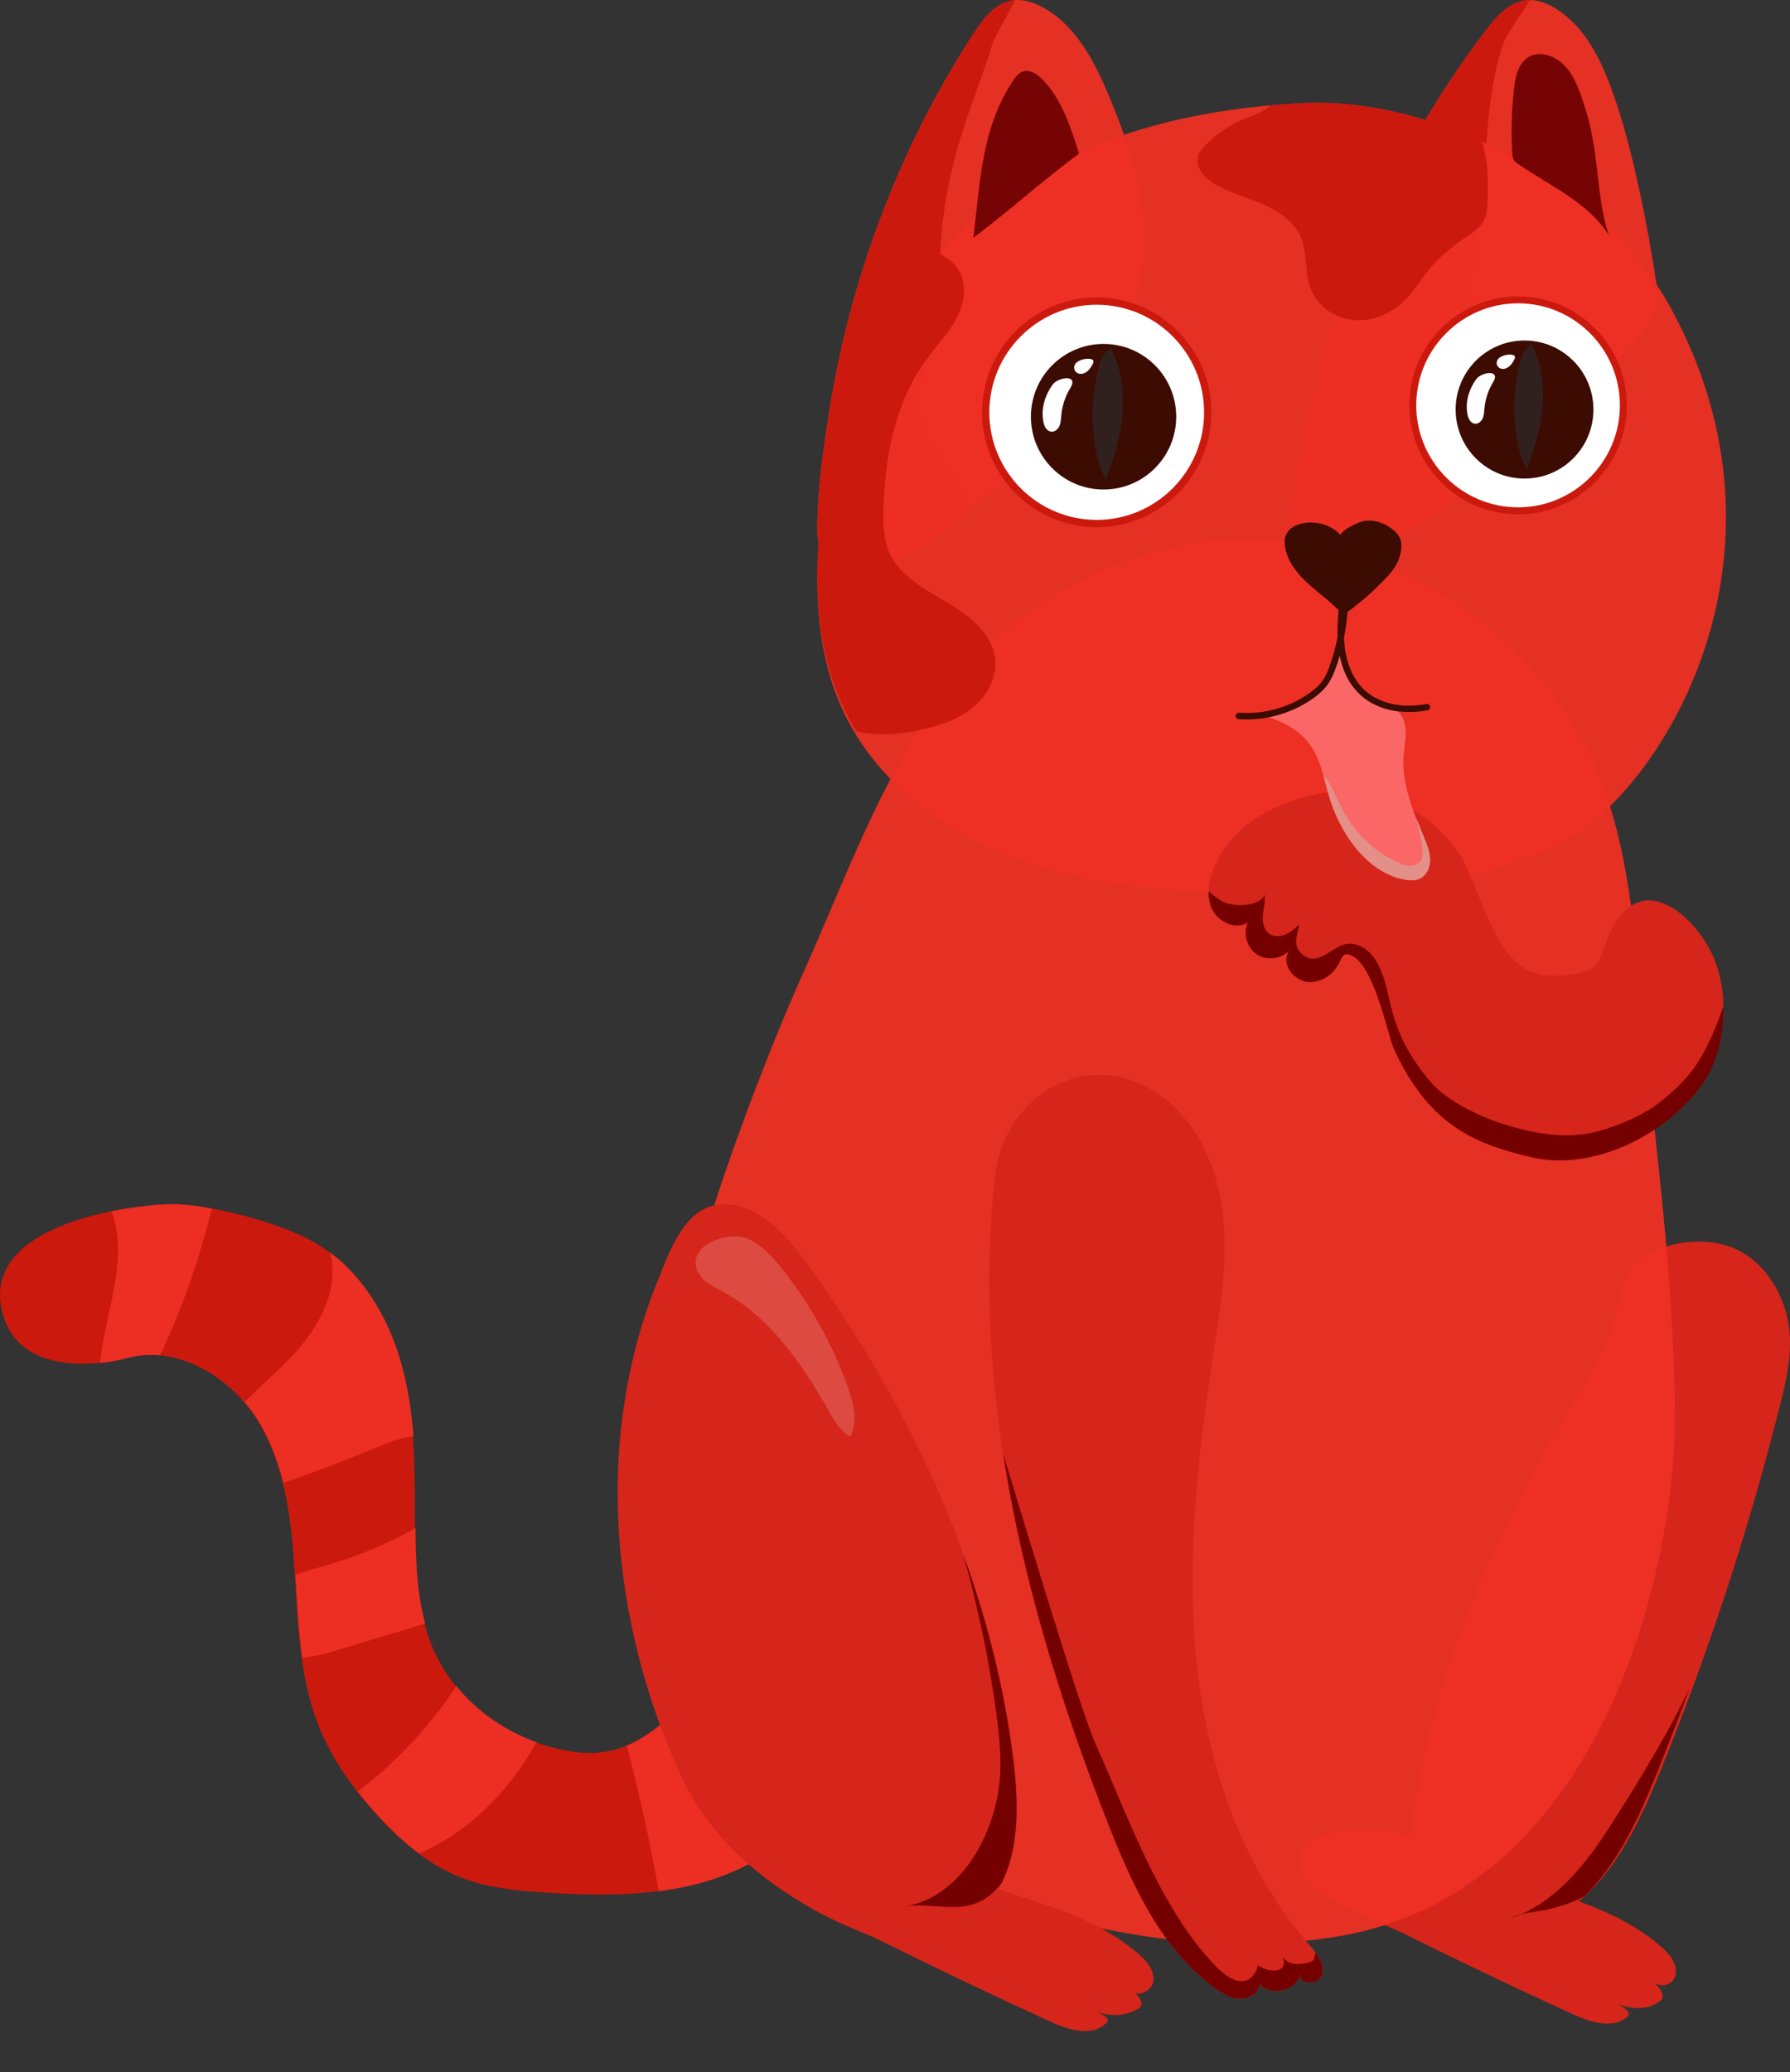 <svg width="375" height="434" viewBox="0 0 375 434" fill="none" xmlns="http://www.w3.org/2000/svg">
<rect x="0" y="0" width="375" height="434" fill="#333333" stroke="none"/>
<g clip-path="url(#clip0_6674_7309)">
<path d="M119.829 366.837C108.024 365.033 96.895 357.775 91.555 347.073C86.5 336.943 86.903 325.078 86.891 313.757C86.879 303.726 86.43 293.549 83.446 283.973C80.461 274.398 74.66 265.365 66.009 260.303C58.903 256.146 45.524 252.684 37.31 252.222C30.623 251.849 -5.043 255.428 0.606 275.297C4.652 289.532 24.222 285.077 26.175 284.505C36.657 281.457 48.065 288.061 53.854 297.332C59.643 306.604 61.001 317.908 61.713 328.821C62.418 339.733 62.663 350.921 66.627 361.109C69.454 368.378 74.077 374.842 79.377 380.558C84.204 385.766 89.748 390.501 96.341 393.129C102.159 395.447 108.513 396.019 114.763 396.399C124.65 396.994 134.677 397.146 144.331 394.927C153.985 392.708 163.318 387.897 169.398 380.068C172.681 375.84 174.972 370.615 174.704 365.266C174.435 359.918 171.212 354.558 166.175 352.76C157.745 349.747 151.152 348.048 146.692 353.017C136.07 364.84 129.092 368.256 119.829 366.837Z" fill="#CC190E"/>
<path d="M112.395 364.898C105.872 362.528 99.949 358.476 95.623 353.133C90.021 361.57 83.014 369.079 74.969 375.221C76.409 377.072 77.93 378.859 79.522 380.57C82.064 383.314 84.803 385.918 87.794 388.16C98.293 383.682 106.694 375.046 112.395 364.898Z" fill="#EF3124" fill-opacity="0.95"/>
<path d="M44.416 253.104C41.891 252.648 39.519 252.345 37.461 252.234C35.193 252.105 29.579 252.438 23.376 253.705C27.084 263.544 22.158 274.661 20.928 285.445C23.679 285.176 25.755 284.68 26.326 284.516C28.704 283.827 31.136 283.635 33.532 283.857C37.904 274.538 41.396 264.805 43.926 254.826C44.077 254.254 44.229 253.67 44.416 253.104Z" fill="#EF3124" fill-opacity="0.95"/>
<path d="M69.6 345.905C76.088 343.949 82.582 341.987 89.071 340.031C87.351 333.638 87.083 326.812 87.048 320.028C86.319 320.454 85.579 320.857 84.838 321.242C79.667 323.94 74.228 326.129 68.626 327.764C66.393 328.418 64.096 329.002 61.928 329.837C62.289 335.611 62.557 341.456 63.35 347.172C65.478 346.991 67.653 346.489 69.6 345.905Z" fill="#EF3124" fill-opacity="0.95"/>
<path d="M86.623 300.806C86.18 295.096 85.305 289.438 83.603 283.979C80.98 275.56 76.182 267.566 69.18 262.317C71.162 269.797 67.023 277.638 61.788 283.36C58.489 286.969 54.693 290.151 51.254 293.619C52.268 294.798 53.195 296.042 54.011 297.344C56.553 301.414 58.238 305.874 59.392 310.522C66.073 308.286 72.649 305.746 79.143 303.019C81.475 302.038 84.104 301.075 86.623 300.806Z" fill="#EF3124" fill-opacity="0.95"/>
<path d="M144.482 394.939C150.935 393.456 157.243 390.805 162.536 386.881C159.464 374.596 154.853 362.51 148.662 351.446C148.021 351.872 147.414 352.398 146.843 353.034C140.879 359.667 136.064 363.655 131.348 365.622C133.954 375.688 136.18 385.848 138.028 396.083C140.185 395.797 142.342 395.429 144.482 394.939Z" fill="#EF3124" fill-opacity="0.95"/>
<path d="M362.244 261.039C369.87 263.707 374.621 271.928 374.976 280.015C375.192 284.96 374.038 289.853 372.825 294.652C366.325 320.413 358.047 345.724 348.078 370.34C343.688 381.183 338.587 392.387 329.248 399.405C324.136 403.247 317.927 405.618 311.555 406.149C307.3 406.505 302.677 405.933 299.459 403.119C294.678 398.932 294.684 391.576 295.43 385.258C299.237 352.999 312.249 322.375 329.184 294.67C331.854 290.297 334.629 285.941 336.699 281.247C338.529 277.089 338.838 272.716 340.307 268.53C343.082 260.63 355.097 258.54 362.244 261.039Z" fill="#D6251A"/>
<path d="M329.417 421.82C333.172 423.537 338.034 425.09 341.042 422.258C341.811 421.499 339.928 420.092 338.826 419.666C341.893 420.845 344.907 421.073 347.618 419.222C349.25 418.154 347.676 416.104 346.352 415.112C348.346 416.577 350.865 415.485 351.08 413.267C351.296 411.048 349.629 409.121 347.95 407.655C336.693 397.87 320.813 395.949 307.224 389.818C303.475 388.125 299.861 386.093 295.955 384.814C290.108 382.899 283.695 382.759 277.766 384.411C276.472 384.773 275.16 385.241 274.14 386.122C264.789 394.226 289.204 402.541 293.326 404.584C305.259 410.522 317.297 416.268 329.417 421.82Z" fill="#D6251A"/>
<path d="M146.756 262.166C140.617 285.433 145.357 299.37 147.065 323.379C148.773 347.382 158.899 371.893 178.638 385.608C188.088 392.177 199.182 395.943 210.288 398.95C233.991 405.361 254.966 409.477 279.235 405.729C337.124 396.79 351.01 325.586 350.905 296.748C350.806 267.911 346.673 239.266 343.91 210.569C342.365 194.518 341.182 178.152 335.282 163.146C323.914 134.215 294.183 113.529 263.145 112.95C240.911 112.536 218.98 122.462 203.77 138.559C186.59 156.747 179.326 179.127 167.731 204.987C161.12 219.735 150.877 246.535 146.756 262.166Z" fill="#EF3124" fill-opacity="0.95"/>
<path d="M203.898 7.106C205.921 3.982 208.451 0.637 212.129 0.076C214.228 -0.245 216.368 0.438 218.245 1.425C225.386 5.179 229.356 12.956 232.458 20.407C236.737 30.689 240.281 41.642 239.558 52.759C238.812 64.215 233.542 75.005 226.5 84.055C219.457 93.105 210.672 100.625 201.887 107.999C197.101 112.016 192.128 116.098 186.182 118.013C178.959 120.331 171.205 119.531 171.217 111.123C171.234 102.68 172.47 93.946 173.805 85.625C176.703 67.578 182.031 49.921 189.586 33.281C193.708 24.219 198.488 15.461 203.898 7.106Z" fill="#EF3124" fill-opacity="0.95"/>
<path d="M196.902 55.509C197.258 34.548 204.446 20.838 207.716 9.815C208.445 7.363 210.864 3.626 212.678 0.012C212.497 0.023 212.31 0.041 212.13 0.07C208.451 0.631 205.927 3.97 203.898 7.1C198.488 15.449 193.708 24.213 189.592 33.275C182.031 49.916 176.708 67.572 173.811 85.619C172.476 93.94 171.234 102.674 171.223 111.117C171.205 119.525 178.964 120.331 186.187 118.007C192.134 116.098 197.106 112.011 201.893 107.994C202.102 107.818 202.312 107.637 202.522 107.462C204.702 99.481 192.956 94.132 193.072 85.771C193.305 68.401 196.611 72.365 196.902 55.509Z" fill="#CC190E"/>
<path d="M311.241 6.411C313.497 3.445 316.266 0.304 319.98 0.023C322.096 -0.134 324.177 0.701 325.979 1.833C332.817 6.119 336.186 14.171 338.716 21.837C342.208 32.417 345.193 47.247 347.041 59.567C348.738 70.917 335.679 76.359 327.972 84.855C320.266 93.344 310.938 100.181 301.622 106.861C296.545 110.504 291.28 114.2 285.206 115.654C277.831 117.417 270.154 116.033 270.806 107.649C271.459 99.235 273.354 90.617 275.313 82.42C279.569 64.641 286.209 47.44 295.006 31.424C299.792 22.701 305.219 14.328 311.241 6.411Z" fill="#EF3124" fill-opacity="0.95"/>
<path d="M311.393 29.597C312.005 22.777 312.629 15.881 314.844 9.4C315.672 6.977 318.452 3.468 320.528 0C320.347 0 320.161 0.006 319.98 0.018C316.272 0.298 313.497 3.439 311.241 6.405C305.213 14.322 299.786 22.695 295 31.418C286.203 47.434 279.563 64.641 275.307 82.414C273.348 90.606 271.454 99.224 270.795 107.643C270.142 116.028 277.82 117.417 285.194 115.648C291.269 114.194 296.533 110.498 301.61 106.855C301.832 106.697 302.059 106.534 302.281 106.37C305.062 98.576 305.989 89.835 306.735 81.503C308.291 64.203 309.842 46.897 311.393 29.597Z" fill="#CC190E"/>
<path d="M193.72 56.793C180.201 74.012 172.243 95.539 171.305 117.417C170.832 128.394 172.156 139.657 176.936 149.548C183.902 163.952 197.707 174.187 212.689 179.757C227.672 185.328 243.861 186.711 259.834 187.184C282.698 187.862 306.378 186.6 326.916 176.529C347.46 166.457 378.754 116.997 349.973 64.425C335.13 37.315 299.744 20.249 272.858 21.598C241.354 23.18 212.474 32.907 193.72 56.793Z" fill="#EF3124" fill-opacity="0.95"/>
<path d="M249.567 73.86C249.946 75.53 250.144 77.264 250.144 79.045C250.144 91.913 239.733 102.342 226.884 102.342C218.308 102.342 210.817 97.694 206.783 90.775C209.138 101.145 218.396 108.887 229.466 108.887C242.315 108.887 252.727 98.459 252.727 85.59C252.727 81.31 251.578 77.305 249.567 73.86Z" fill="#E9F1F4"/>
<path d="M235.097 109.012C247.599 106.056 255.341 93.508 252.389 80.986C249.437 68.465 236.909 60.711 224.407 63.668C211.904 66.624 204.163 79.172 207.115 91.694C210.067 104.215 222.595 111.969 235.097 109.012Z" fill="white"/>
<path d="M229.758 110.416C216.513 110.416 205.734 99.621 205.734 86.355C205.734 73.089 216.513 62.294 229.758 62.294C243.004 62.294 253.783 73.089 253.783 86.355C253.783 99.621 243.004 110.416 229.758 110.416ZM229.758 63.823C217.353 63.823 207.262 73.93 207.262 86.355C207.262 98.78 217.353 108.887 229.758 108.887C242.164 108.887 252.255 98.78 252.255 86.355C252.255 73.93 242.164 63.823 229.758 63.823Z" fill="#CC190E"/>
<path d="M246.415 87.277C246.415 95.697 239.6 102.522 231.194 102.522C222.788 102.522 215.973 95.697 215.973 87.277C215.973 78.858 222.788 72.032 231.194 72.032C239.6 72.032 246.415 78.858 246.415 87.277Z" fill="#3C0B02"/>
<path d="M231.514 100.858C233.239 96.345 234.708 91.68 235.151 86.863C235.589 82.046 234.947 77.042 232.656 72.786C232.732 72.791 231.17 74.315 231.071 74.45C230.383 75.366 230.184 77.001 229.922 78.099C229.328 80.604 228.995 83.167 228.914 85.742C228.838 88.317 229.013 90.897 229.45 93.431C229.677 94.745 229.969 96.047 230.33 97.332C230.493 97.951 231.706 100.35 231.514 100.858Z" fill="#30211F"/>
<path d="M218.548 88.124C218.635 88.626 218.752 89.134 219.02 89.566C219.288 89.998 219.72 90.355 220.227 90.413C220.979 90.495 221.661 89.893 221.958 89.192C222.256 88.498 222.267 87.715 222.337 86.962C222.524 84.948 223.183 82.974 224.238 81.246C226.022 78.332 221.655 78.969 220.501 80.58C218.944 82.747 218.093 85.485 218.548 88.124Z" fill="white"/>
<path d="M226.179 78.286C226.774 78.374 227.386 78.122 227.84 77.725C228.295 77.328 228.616 76.809 228.901 76.277C229.053 75.997 229.181 75.623 228.96 75.396C228.884 75.314 228.773 75.273 228.662 75.238C227.689 74.946 225.975 75.308 225.316 76.161C224.692 76.972 225.124 78.128 226.179 78.286Z" fill="white"/>
<path d="M336.815 73.049C337.176 74.631 337.363 76.277 337.363 77.965C337.363 90.168 327.487 100.053 315.309 100.053C307.177 100.053 300.076 95.644 296.252 89.088C298.485 98.92 307.264 106.259 317.758 106.259C329.942 106.259 339.811 96.368 339.811 84.171C339.811 80.114 338.721 76.312 336.815 73.049Z" fill="#E9F1F4"/>
<path d="M340.035 86.455C340.899 74.287 331.75 63.721 319.6 62.856C307.451 61.991 296.902 71.155 296.038 83.323C295.175 95.491 304.324 106.057 316.473 106.922C328.623 107.787 339.172 98.623 340.035 86.455Z" fill="white"/>
<path d="M318.032 107.707C305.469 107.707 295.25 97.472 295.25 84.89C295.25 72.307 305.469 62.072 318.032 62.072C330.595 62.072 340.815 72.307 340.815 84.89C340.809 97.472 330.59 107.707 318.032 107.707ZM318.032 63.526C306.268 63.526 296.702 73.113 296.702 84.89C296.702 96.672 306.274 106.254 318.032 106.254C329.797 106.254 339.363 96.666 339.363 84.89C339.363 73.113 329.797 63.526 318.032 63.526Z" fill="#CC190E"/>
<path d="M333.82 85.771C333.82 93.753 327.36 100.228 319.385 100.228C311.416 100.228 304.951 93.753 304.951 85.771C304.951 77.79 311.41 71.315 319.385 71.315C327.36 71.315 333.82 77.79 333.82 85.771Z" fill="#3C0B02"/>
<path d="M319.694 98.652C321.333 94.372 322.726 89.946 323.14 85.38C323.559 80.814 322.947 76.067 320.773 72.033C320.843 72.039 319.362 73.487 319.269 73.609C318.616 74.479 318.424 76.026 318.179 77.072C317.619 79.448 317.298 81.877 317.223 84.317C317.147 86.758 317.316 89.204 317.73 91.61C317.946 92.859 318.22 94.091 318.569 95.312C318.727 95.89 319.881 98.167 319.694 98.652Z" fill="#30211F"/>
<path d="M307.399 86.571C307.481 87.05 307.592 87.529 307.848 87.943C308.099 88.358 308.513 88.691 308.991 88.743C309.702 88.819 310.355 88.247 310.635 87.587C310.915 86.927 310.926 86.186 310.996 85.474C311.177 83.558 311.795 81.69 312.798 80.055C314.488 77.293 310.349 77.895 309.253 79.425C307.772 81.474 306.968 84.072 307.399 86.571Z" fill="white"/>
<path d="M314.64 77.247C315.205 77.334 315.782 77.089 316.214 76.715C316.645 76.342 316.948 75.845 317.222 75.337C317.362 75.075 317.485 74.719 317.275 74.502C317.199 74.427 317.094 74.386 316.995 74.356C316.074 74.082 314.447 74.427 313.818 75.232C313.223 75.997 313.637 77.095 314.64 77.247Z" fill="white"/>
<path d="M198.348 126.117C193.615 123.338 188.304 120.541 186.205 115.467C185.15 112.916 185.057 110.078 185.092 107.316C185.243 95.913 187.528 84.119 194.308 74.964C196.541 71.945 199.258 69.218 200.826 65.809C202.394 62.393 202.522 57.926 199.864 55.27C198.844 54.248 197.515 53.594 196.395 52.683C195.48 53.728 194.588 54.808 193.72 55.918C180.201 73.136 172.243 94.664 171.305 116.541C170.832 127.518 172.156 138.781 176.936 148.672C177.676 150.202 178.498 151.685 179.39 153.127C183.698 154.231 188.496 153.822 192.915 152.853C196.722 152.018 200.535 150.774 203.589 148.351C206.644 145.928 208.83 142.139 208.504 138.25C208.049 132.773 203.076 128.896 198.348 126.117Z" fill="#CC190E"/>
<path d="M272.869 21.598C270.596 21.714 268.334 21.872 266.089 22.07C264.871 23.302 263.367 23.88 261.367 24.639C258.015 25.906 254.943 27.921 252.442 30.49C251.853 31.097 251.282 31.751 251.008 32.557C250.215 34.91 252.302 37.239 254.43 38.507C257.56 40.363 261.14 41.286 264.48 42.728C267.821 44.17 271.109 46.348 272.537 49.699C274 53.133 273.254 57.179 274.636 60.647C276.128 64.39 280.063 66.877 284.08 67.07C288.096 67.262 292.06 65.359 294.8 62.41C296.462 60.63 297.704 58.498 299.237 56.607C301.528 53.763 304.437 51.48 307.457 49.437C308.494 48.736 309.567 48.041 310.313 47.031C311.584 45.32 311.683 43.037 311.701 40.906C311.741 37.134 311.642 33.187 310.488 29.655C297.943 23.927 284.599 21.008 272.869 21.598Z" fill="#CC190E"/>
<path d="M272.653 109.658C271.359 109.973 270.071 110.674 269.482 111.876C269.039 112.781 269.062 113.85 269.261 114.842C269.879 117.919 272.041 120.459 274.385 122.544C276.728 124.628 279.352 126.432 281.375 128.832C284.488 126.648 287.391 124.155 290.026 121.411C291.139 120.249 292.23 119.017 292.871 117.534C293.518 116.057 293.92 113.891 293.168 112.466C292.334 110.895 288.295 107.707 284.255 109.628C282.902 110.271 281.62 110.814 280.786 112.016C278.868 109.844 275.434 108.98 272.653 109.658Z" fill="#3C0B02"/>
<path d="M137.942 267.853C124.306 301.052 127.751 339.85 142.897 372.384C148.907 385.293 160.467 394.863 173.135 401.332C185.803 407.801 200.313 409.022 208.265 397.216C213.739 389.094 213.553 378.485 212.369 368.758C207.804 331.22 191.446 295.785 169.422 265.068C165.318 259.34 158.724 251.487 150.685 252.281C143.334 253.016 140.378 261.92 137.942 267.853Z" fill="#D6251A"/>
<path d="M219.989 423.379C223.744 425.102 228.606 426.649 231.608 423.817C233.234 422.836 230.495 421.651 229.387 421.225C232.453 422.404 236.004 422.363 238.72 420.513C239.927 419.759 238.318 417.517 236.913 416.671C238.085 418.568 241.425 417.044 241.641 414.826C241.857 412.607 240.189 410.68 238.51 409.215C227.253 399.429 211.373 397.508 197.784 391.377C194.036 389.684 190.421 387.652 186.515 386.373C180.668 384.458 174.256 384.318 168.327 385.971C167.033 386.333 165.721 386.8 164.701 387.681C155.35 395.785 179.765 404.1 183.886 406.143C195.831 412.081 207.864 417.827 219.989 423.379Z" fill="#D6251A"/>
<path d="M212.165 17.02C212.684 16.203 213.284 15.356 214.188 15.011C215.75 14.416 217.418 15.566 218.56 16.787C222.483 20.99 224.326 26.677 226.057 32.16C218.473 37.806 211.425 44.141 203.904 49.834C205.327 38.501 205.56 26.946 212.165 17.02Z" fill="#770404"/>
<path d="M318.382 13.96C317.595 15.449 317.344 17.154 317.158 18.824C316.668 23.221 316.552 27.664 316.808 32.078C316.837 32.545 316.872 33.036 317.1 33.444C317.333 33.859 317.735 34.145 318.126 34.413C324.812 38.997 332.781 42.43 337.066 49.32C334.921 42.903 334.903 35.99 333.714 29.322C333.108 25.953 332.204 22.643 331.003 19.437C330.228 17.358 329.295 15.274 327.739 13.686C325.01 10.901 320.446 10.066 318.382 13.96Z" fill="#770404"/>
<path d="M307.118 181.381C303.311 173.323 290.609 161.768 272.834 167.064C264.736 169.475 257.578 173.761 254.371 181.591C253.223 184.388 252.652 187.651 253.934 190.39C255.217 193.128 258.895 194.821 261.431 193.175C260.323 195.522 261.262 198.64 263.477 199.989C265.692 201.338 268.887 200.73 270.455 198.658C267.675 201.6 271.394 206.347 275.37 205.594C280.663 204.59 280.611 199.843 281.963 199.843C287.519 199.843 290.609 217.015 292.019 219.671C298.175 231.244 307.771 239.5 320.538 242.413C333.305 245.327 348.556 237.678 356.128 226.981C361.34 219.624 362.483 209.412 359.201 201.028C356.111 193.134 345.343 182.443 338.633 192.953C333.882 200.397 337.753 203.924 325.61 204.368C314.464 204.782 311.613 190.91 307.118 181.381Z" fill="#D6251A"/>
<path d="M208.428 246.483C203.421 292.539 215.191 338.928 232.173 382.024C237.279 394.986 243.377 408.409 254.722 416.478C256.243 417.558 257.946 418.562 259.817 418.603C261.682 418.644 263.7 417.389 263.88 415.526C266.282 418.23 271.593 416.898 272.438 413.378C271.879 415.672 276.35 415.824 276.968 413.541C277.586 411.258 275.831 409.092 274.28 407.311C260.138 391.068 252.915 369.657 250.682 348.223C248.449 326.789 250.886 305.145 254.139 283.839C255.579 274.38 257.188 264.822 256.278 255.299C255.369 245.776 251.597 236.107 244.083 230.199C228.844 218.217 210.341 228.914 208.428 246.483Z" fill="#D6251A"/>
<path d="M275.523 157.728C277.074 160.706 277.575 164.098 278.572 167.309C279.481 170.223 280.805 173.008 282.495 175.554C285.299 179.763 289.415 183.436 294.4 184.253C295.437 184.423 296.551 184.458 297.489 183.985C298.871 183.29 299.565 181.644 299.553 180.09C299.541 178.543 298.958 177.06 298.375 175.63C296.09 170.03 293.583 164.215 294.056 158.183C294.178 156.613 294.505 155.054 294.499 153.477C294.493 151.901 294.102 150.243 293 149.116C291.782 147.861 289.946 147.487 288.383 146.693C284.466 144.702 282.554 140.258 280.945 136.166C280.07 139.044 278.881 141.87 276.986 144.2C275.086 146.529 272.41 148.328 269.431 148.684C267.886 148.871 265.484 148.526 264.342 149.735C269.07 151.177 273.115 153.092 275.523 157.728Z" fill="#FB6767"/>
<path d="M299.599 147.919C299.494 147.545 299.127 147.376 298.771 147.446C294.889 148.211 290.569 147.802 287.205 145.583C283.521 143.149 281.929 138.735 281.615 134.49C281.591 134.175 281.574 133.859 281.562 133.544C281.591 133.38 281.626 133.223 281.655 133.059C282.238 129.906 282.512 126.701 282.46 123.49C282.442 122.626 281.096 122.62 281.113 123.49C281.119 123.974 281.119 124.465 281.113 124.949C280.833 125.031 280.658 125.294 280.629 125.592C280.379 128.166 280.14 130.794 280.227 133.386C279.813 135.477 279.254 137.538 278.542 139.546C278.134 140.702 277.633 141.858 276.875 142.839C276.146 143.779 275.208 144.544 274.24 145.221C272.235 146.623 270.013 147.691 267.67 148.386C265.029 149.168 262.278 149.466 259.532 149.268C259.17 149.244 258.861 149.595 258.861 149.945C258.861 150.33 259.17 150.593 259.532 150.616C264.65 150.984 269.891 149.647 274.205 146.862C275.295 146.162 276.362 145.373 277.26 144.433C278.169 143.482 278.84 142.366 279.347 141.164C279.871 139.932 280.303 138.647 280.67 137.351C280.915 138.577 281.271 139.78 281.778 140.959C282.693 143.084 284.098 144.947 285.952 146.337C287.654 147.61 289.694 148.421 291.776 148.812C294.207 149.274 296.708 149.215 299.133 148.736C299.482 148.678 299.687 148.252 299.599 147.919Z" fill="#3C0B02"/>
<path d="M296.713 171.315C297.25 173.51 297.798 175.711 297.979 177.959C298.048 178.8 298.043 179.705 297.553 180.388C297.075 181.06 296.206 181.363 295.384 181.352C294.562 181.334 293.769 181.042 293.017 180.709C288.155 178.578 284.086 174.742 281.533 170.083C280.111 167.49 279.067 164.559 277.271 162.288C277.732 163.958 278.117 165.657 278.63 167.304C279.539 170.217 280.863 173.002 282.553 175.548C285.357 179.758 289.473 183.43 294.457 184.248C295.495 184.417 296.609 184.452 297.553 183.979C298.935 183.284 299.628 181.638 299.617 180.085C299.605 178.537 299.022 177.054 298.439 175.624C297.862 174.199 297.267 172.763 296.713 171.315Z" fill="#E29088"/>
<path d="M347.537 230.993C344.127 233.673 338.874 235.833 334.688 236.954C327.85 238.793 320.563 237.304 313.853 235.056C309.265 233.521 302.742 230.228 299.629 226.526C290.913 216.174 291.578 209.086 289.689 204.222C289.03 202.534 288.243 200.853 286.972 199.563C285.707 198.272 283.877 197.414 282.093 197.712C279.621 198.115 277.802 200.543 275.307 200.777C274.73 200.83 274.159 200.678 273.64 200.403C270.171 198.576 272.008 195.318 272.188 193.595C271.308 194.419 270.404 195.254 269.303 195.727C268.195 196.199 266.831 196.246 265.863 195.534C264.68 194.664 264.446 192.988 264.586 191.528C264.732 190.069 265.152 188.597 264.901 187.155C265.123 188.422 261.899 190.256 257.556 189.31C255.661 188.895 254.536 187.675 253.207 186.723C253.183 187.996 253.393 189.245 253.936 190.402C255.218 193.14 258.897 194.833 261.433 193.187C260.325 195.534 261.263 198.652 263.479 200C265.577 201.273 268.545 200.795 270.189 198.99C267.938 201.945 271.529 206.336 275.371 205.606C280.665 204.601 280.612 199.855 281.965 199.855C287.52 199.855 290.767 216.945 292.021 219.683C299.57 236.183 309.749 239.809 321.099 242.401C333.866 245.315 349.117 237.666 356.689 226.97C359.983 222.322 361.091 216.53 361.044 210.785C357.185 221.703 354.229 225.732 347.537 230.993Z" fill="#740000"/>
<path d="M274.263 411.001C272.276 411.486 269.973 411.69 268.9 409.944C268.999 411.089 269.168 412.046 267.868 412.577C266.37 412.922 264.714 412.525 263.543 411.532C263.379 412.735 261.182 418.615 254.408 411.497C242.841 399.347 236.33 380.418 229.462 365.108C226.262 357.979 214.381 318.194 210.178 304.584C214.27 331.034 222.35 357.086 232.179 382.029C237.286 394.991 243.384 408.414 254.728 416.484C256.25 417.564 257.952 418.568 259.823 418.609C261.689 418.65 263.706 417.394 263.887 415.532C266.288 418.235 271.599 416.904 272.445 413.383C271.885 415.678 276.356 415.83 276.974 413.547C277.411 411.924 276.648 410.353 275.61 408.94C275.394 409.757 275.528 410.692 274.263 411.001Z" fill="#740000"/>
<path d="M212.3 368.758C210.511 354.05 206.902 339.669 201.865 325.761C204.885 336.51 207.17 347.47 208.686 358.534C209.257 362.68 209.718 366.866 209.555 371.047C209.106 382.724 202.145 397.076 189.582 399.3C194.351 398.46 199.423 400.287 204.022 398.769C206.372 397.992 208.324 396.393 209.823 394.402C213.612 386.735 213.35 377.399 212.3 368.758Z" fill="#740000"/>
<path d="M318.569 400.941C317.799 401.145 317.053 401.396 316.342 401.747C317.1 401.525 317.84 401.25 318.569 400.941Z" fill="#740000"/>
<path d="M331.848 397.21C339.042 390.227 343.391 380.546 347.198 371.134C349.547 365.325 351.803 359.48 353.966 353.594C349.745 362.405 344.645 370.836 339.444 379.127C336.384 384.009 333.259 388.89 329.307 393.076C326.31 396.247 322.661 399.219 318.568 400.947C320.585 400.421 322.742 400.269 324.742 399.785C327.196 399.189 329.61 398.372 331.848 397.21Z" fill="#740000"/>
<path opacity="0.17" d="M146.454 266.813C147.497 268.571 149.491 269.482 151.292 270.445C161.156 275.741 167.889 285.38 173.398 295.131C174.634 297.321 175.94 299.65 178.126 300.888C179.788 297.741 178.832 293.882 177.637 290.524C174.424 281.521 169.708 273.061 163.744 265.599C161.675 263.012 159.331 260.455 156.242 259.287C152.266 257.786 143.078 261.115 146.454 266.813Z" fill="white"/>
</g>
<defs>
<clipPath id="clip0_6674_7309">
<rect width="375" height="434" fill="white"/>
</clipPath>
</defs>
</svg>
